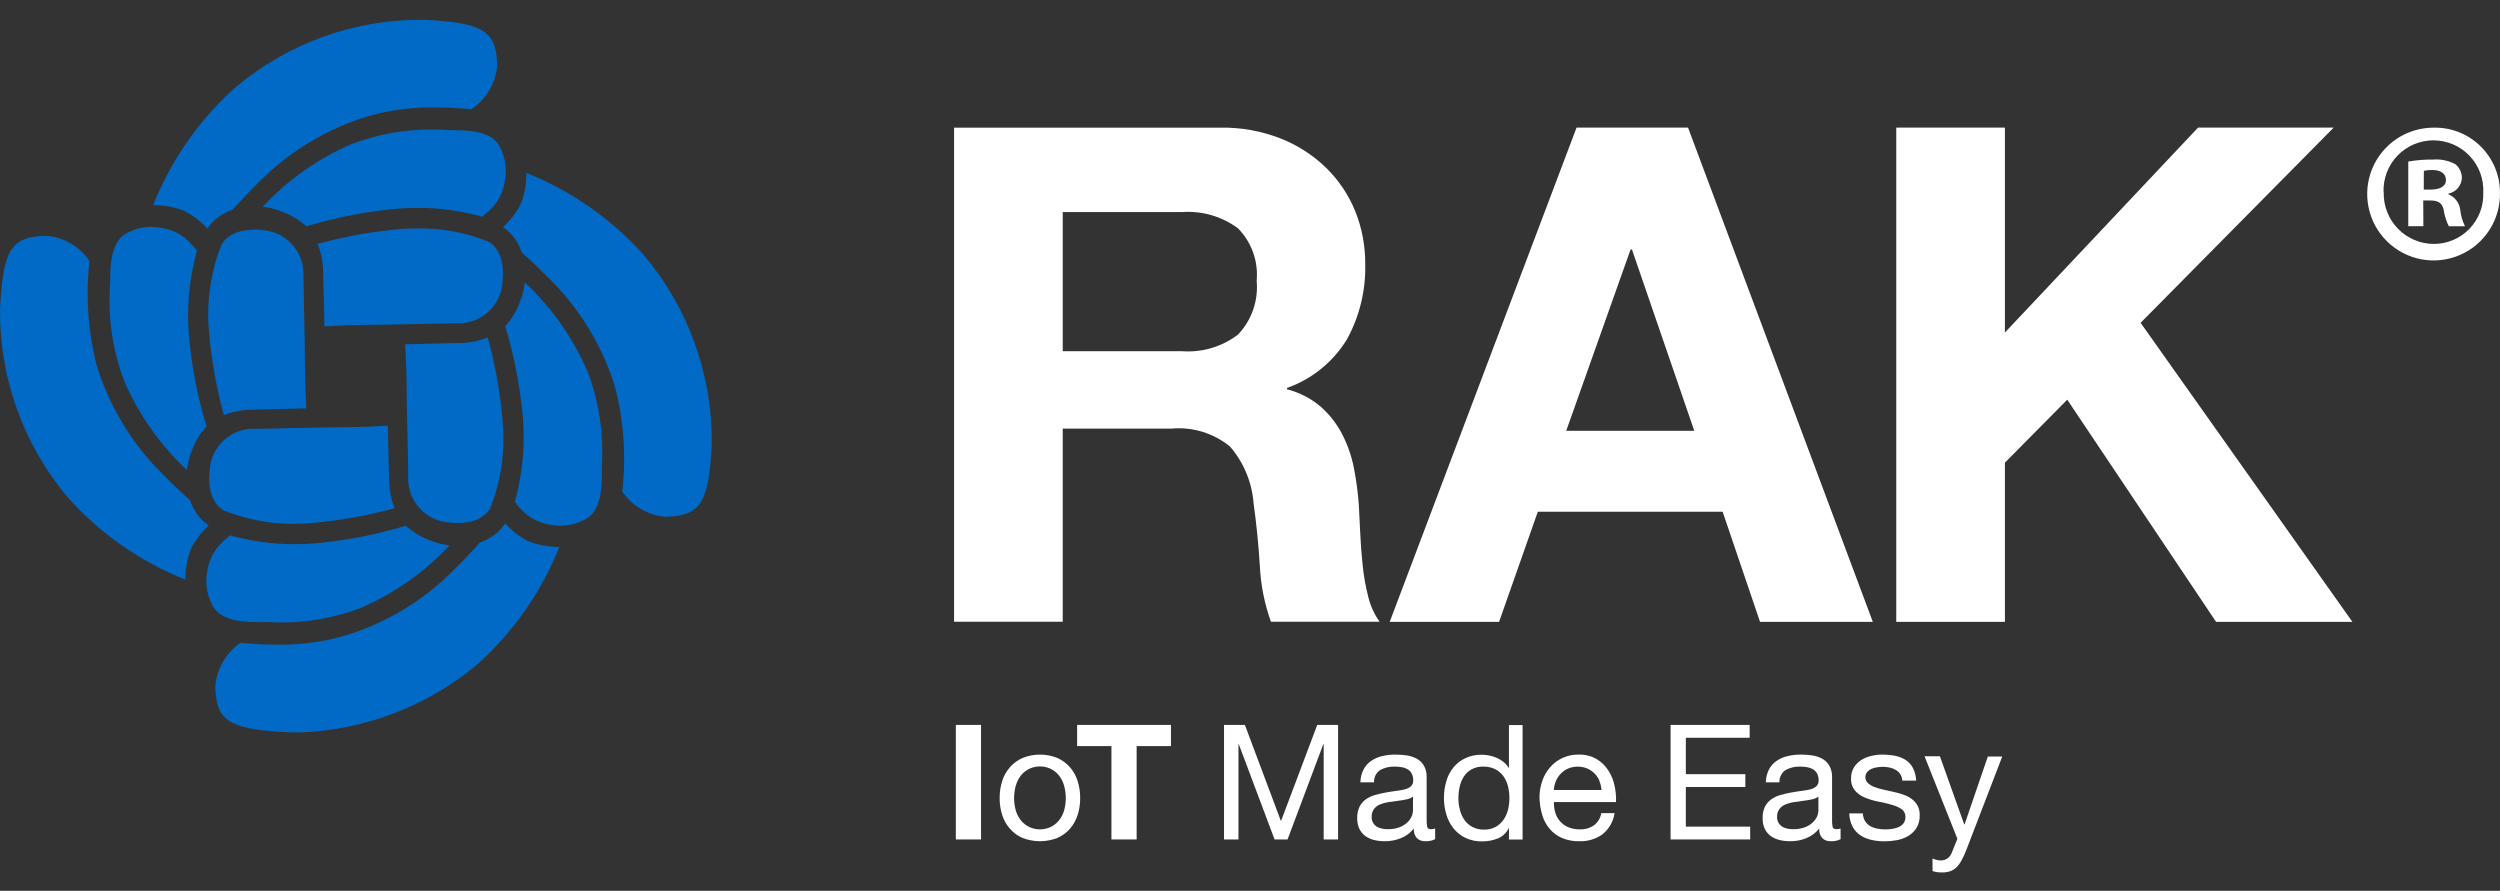 <svg width="87" height="31" viewBox="0 0 87 31" fill="none" xmlns="http://www.w3.org/2000/svg">
<rect x="0" y="0" width="87" height="31" fill="#333333" stroke="none"/>
<path d="M11.051 8.487C11.169 8.773 11.234 9.078 11.241 9.387C11.257 9.79 11.283 11.005 11.29 11.358C11.695 11.336 12.216 11.309 12.568 11.309C12.92 11.309 14.078 11.288 15.774 11.25H15.884C16.085 11.26 16.286 11.23 16.475 11.163C16.665 11.095 16.839 10.991 16.988 10.856C17.137 10.721 17.258 10.558 17.344 10.377C17.43 10.195 17.48 9.998 17.489 9.797C17.608 8.673 16.994 8.396 16.964 8.396C16.168 8.077 15.313 7.925 14.456 7.952C14.323 7.952 14.184 7.952 14.044 7.962C13.031 8.043 12.029 8.219 11.049 8.487" fill="#006AC6"/>
<path d="M9.141 7.194C9.375 7.219 9.604 7.278 9.822 7.369C10.132 7.484 10.417 7.656 10.664 7.876C11.71 7.559 12.788 7.351 13.878 7.258C14.086 7.243 14.302 7.236 14.517 7.236C15.282 7.229 16.043 7.333 16.779 7.544C16.903 7.446 17.02 7.339 17.129 7.225C17.348 6.992 17.495 6.701 17.552 6.387C17.66 5.946 17.597 5.481 17.377 5.084C17.181 4.706 16.675 4.531 15.874 4.531C15.765 4.531 15.644 4.531 15.513 4.52C15.382 4.51 15.177 4.506 14.988 4.506C14.051 4.509 13.123 4.679 12.246 5.009C11.071 5.515 10.014 6.259 9.141 7.194Z" fill="#006AC6"/>
<path d="M5.33 7.141C5.702 7.135 6.072 7.204 6.418 7.342C6.718 7.495 6.987 7.702 7.211 7.953C7.291 7.843 7.38 7.741 7.478 7.647C7.66 7.492 7.869 7.374 8.096 7.297C8.369 6.992 8.887 6.432 9.414 5.954C10.384 5.087 11.529 4.44 12.772 4.056C13.553 3.829 14.365 3.722 15.179 3.74C15.588 3.739 15.997 3.76 16.404 3.803C16.654 3.634 16.864 3.413 17.019 3.155C17.174 2.897 17.271 2.607 17.302 2.308C17.285 1.082 16.835 0.791 14.771 0.69C12.361 0.656 10.02 1.496 8.181 3.053C6.926 4.176 5.95 5.576 5.33 7.141Z" fill="#006AC6"/>
<path d="M14.101 11.982C14.12 12.332 14.148 12.892 14.148 13.258C14.148 13.748 14.186 15.483 14.204 16.223V16.573C14.194 16.775 14.224 16.977 14.292 17.168C14.36 17.358 14.464 17.533 14.6 17.683C14.736 17.833 14.9 17.954 15.083 18.041C15.266 18.127 15.464 18.176 15.666 18.186C15.755 18.195 15.841 18.2 15.937 18.2C16.842 18.2 17.066 17.675 17.07 17.664C17.432 16.733 17.579 15.732 17.499 14.735C17.418 13.723 17.242 12.721 16.973 11.742C16.686 11.86 16.38 11.925 16.07 11.933C15.907 11.933 15.431 11.954 14.102 11.982" fill="#006AC6"/>
<path d="M17.917 17.47C18.014 17.594 18.12 17.711 18.234 17.82C18.467 18.04 18.758 18.187 19.072 18.246C19.215 18.277 19.362 18.294 19.508 18.295C19.815 18.293 20.116 18.214 20.384 18.065C20.755 17.869 20.944 17.365 20.944 16.561C20.944 16.463 20.944 16.357 20.944 16.238V16.201C21.012 15.089 20.844 13.976 20.45 12.934C19.943 11.761 19.2 10.704 18.265 9.832C18.239 10.066 18.18 10.295 18.09 10.513C17.977 10.824 17.805 11.11 17.582 11.355C17.9 12.401 18.106 13.477 18.199 14.566C18.274 15.543 18.178 16.526 17.915 17.47" fill="#006AC6"/>
<path d="M21.656 17.108C21.823 17.353 22.041 17.558 22.296 17.71C22.551 17.861 22.836 17.954 23.131 17.983C24.375 17.965 24.668 17.515 24.769 15.451C24.795 13.045 23.954 10.709 22.401 8.871C21.278 7.618 19.881 6.641 18.318 6.019C18.323 6.392 18.255 6.763 18.117 7.11C17.963 7.409 17.755 7.677 17.504 7.901C17.614 7.981 17.716 8.071 17.81 8.169C17.965 8.351 18.084 8.561 18.16 8.787C18.407 9.009 19.001 9.552 19.503 10.103C20.37 11.072 21.018 12.217 21.403 13.459C21.708 14.648 21.794 15.882 21.656 17.101" fill="#006AC6"/>
<path d="M13.495 14.814C13.188 14.832 12.599 14.863 12.217 14.863C11.835 14.863 10.802 14.882 9.075 14.921H8.899C8.494 14.901 8.097 15.043 7.796 15.316C7.495 15.589 7.315 15.97 7.294 16.376C7.175 17.492 7.79 17.776 7.819 17.776C8.748 18.141 9.747 18.289 10.741 18.21C11.754 18.128 12.757 17.953 13.736 17.685C13.617 17.4 13.553 17.094 13.546 16.785C13.535 16.523 13.518 15.863 13.497 14.825L13.495 14.814Z" fill="#006AC6"/>
<path d="M8.006 18.631C7.882 18.728 7.764 18.834 7.656 18.949C7.438 19.182 7.29 19.472 7.231 19.786C7.124 20.227 7.186 20.692 7.406 21.088C7.6 21.46 8.106 21.647 8.906 21.647C9.011 21.647 9.127 21.647 9.256 21.647C9.431 21.647 9.606 21.663 9.802 21.663C10.739 21.661 11.667 21.491 12.544 21.162C13.717 20.655 14.773 19.912 15.646 18.979C15.411 18.954 15.181 18.895 14.963 18.804C14.653 18.689 14.367 18.516 14.121 18.294C13.075 18.614 11.998 18.821 10.909 18.912C10.7 18.928 10.485 18.937 10.27 18.937C9.505 18.941 8.743 18.837 8.006 18.629" fill="#006AC6"/>
<path d="M8.369 22.37C8.123 22.54 7.917 22.762 7.766 23.021C7.614 23.279 7.521 23.567 7.493 23.865C7.511 25.09 7.961 25.381 10.025 25.483C10.144 25.483 10.264 25.491 10.387 25.491C12.669 25.421 14.862 24.586 16.612 23.119C17.868 21.996 18.845 20.597 19.466 19.031C19.093 19.037 18.722 18.968 18.375 18.83C18.076 18.676 17.808 18.468 17.584 18.217C17.505 18.327 17.416 18.43 17.318 18.524C17.135 18.681 16.925 18.802 16.698 18.883C16.523 19.082 15.959 19.7 15.382 20.225C14.41 21.09 13.263 21.735 12.019 22.116C11.236 22.344 10.424 22.451 9.61 22.433C9.025 22.433 8.549 22.387 8.384 22.37" fill="#006AC6"/>
<path d="M8.833 7.995C7.936 7.995 7.709 8.512 7.7 8.534C7.336 9.462 7.188 10.46 7.266 11.453C7.346 12.466 7.522 13.469 7.791 14.448C8.078 14.332 8.383 14.268 8.693 14.259C8.882 14.259 9.381 14.236 10.66 14.21C10.645 13.925 10.613 13.317 10.613 12.932C10.613 12.547 10.601 11.463 10.562 9.727V9.608C10.58 9.202 10.438 8.807 10.165 8.506C9.893 8.206 9.512 8.025 9.107 8.004C9.017 7.994 8.926 7.988 8.834 7.988" fill="#006AC6"/>
<path d="M5.261 7.894C4.958 7.897 4.66 7.976 4.395 8.123C4.024 8.321 3.836 8.824 3.836 9.627C3.836 9.736 3.836 9.857 3.826 9.99C3.758 11.101 3.926 12.215 4.321 13.256C4.828 14.429 5.571 15.485 6.504 16.358C6.531 16.125 6.59 15.896 6.679 15.679C6.794 15.368 6.966 15.082 7.187 14.835C6.868 13.79 6.661 12.714 6.569 11.625C6.494 10.648 6.591 9.666 6.855 8.722C6.756 8.598 6.65 8.481 6.536 8.372C6.304 8.153 6.013 8.005 5.699 7.947C5.555 7.915 5.409 7.899 5.261 7.898" fill="#006AC6"/>
<path d="M1.618 8.207C0.393 8.225 0.104 8.674 0.001 10.738C-0.026 13.145 0.814 15.48 2.366 17.319C3.489 18.573 4.888 19.549 6.452 20.171C6.447 19.798 6.515 19.428 6.653 19.082C6.808 18.783 7.016 18.514 7.266 18.289C7.156 18.209 7.053 18.119 6.959 18.021C6.805 17.839 6.686 17.629 6.609 17.403C6.361 17.183 5.767 16.638 5.265 16.087C4.399 15.114 3.752 13.968 3.367 12.724C3.062 11.535 2.976 10.301 3.115 9.082C2.949 8.837 2.73 8.632 2.476 8.48C2.221 8.329 1.936 8.236 1.641 8.207H1.618Z" fill="#006AC6"/>
<path d="M42.475 4.442C43.187 4.43 43.895 4.558 44.558 4.816C45.151 5.048 45.691 5.396 46.148 5.839C46.584 6.266 46.929 6.778 47.16 7.344C47.396 7.93 47.514 8.556 47.51 9.188C47.533 10.104 47.313 11.011 46.871 11.814C46.39 12.598 45.655 13.194 44.788 13.501V13.547C45.212 13.655 45.607 13.856 45.943 14.137C46.248 14.402 46.501 14.72 46.69 15.077C46.888 15.452 47.03 15.853 47.112 16.269C47.197 16.699 47.256 17.133 47.287 17.57C47.303 17.843 47.319 18.163 47.335 18.533C47.35 18.902 47.38 19.28 47.42 19.665C47.456 20.035 47.521 20.401 47.613 20.761C47.688 21.076 47.823 21.373 48.01 21.637H44.229C44.003 21.009 43.873 20.351 43.842 19.684C43.795 18.932 43.721 18.207 43.625 17.517C43.57 16.788 43.284 16.096 42.807 15.543C42.234 15.072 41.498 14.847 40.759 14.916H36.983V21.637H33.202V4.442H42.475ZM41.132 12.222C41.831 12.274 42.525 12.069 43.082 11.644C43.319 11.395 43.499 11.099 43.611 10.775C43.723 10.451 43.764 10.107 43.732 9.765C43.763 9.433 43.72 9.098 43.608 8.784C43.496 8.47 43.316 8.184 43.082 7.946C42.521 7.53 41.829 7.329 41.132 7.381H36.983V12.222H41.132Z" fill="white"/>
<path d="M58.744 4.441L65.174 21.64H61.249L59.948 17.809H53.516L52.168 21.64H48.362L54.864 4.441H58.744ZM58.961 14.993L56.792 8.682H56.744L54.504 14.993H58.961Z" fill="white"/>
<path d="M69.771 4.441V11.572L76.492 4.441H81.212L74.493 11.234L81.863 21.64H77.119L71.94 13.909L69.771 16.101V21.64H65.99V4.441H69.771Z" fill="white"/>
<path d="M34.14 25.227H33.263V29.213H34.14V25.227Z" fill="white"/>
<path d="M34.877 27.179C34.932 27.001 35.024 26.837 35.147 26.697C35.268 26.56 35.418 26.451 35.586 26.377C35.974 26.221 36.408 26.221 36.796 26.377C36.962 26.452 37.112 26.561 37.233 26.697C37.355 26.838 37.446 27.002 37.501 27.179C37.562 27.371 37.592 27.572 37.59 27.774C37.592 27.974 37.562 28.173 37.501 28.364C37.446 28.54 37.354 28.703 37.233 28.842C37.112 28.979 36.963 29.088 36.796 29.161C36.407 29.312 35.975 29.312 35.586 29.161C35.417 29.089 35.267 28.98 35.147 28.842C35.024 28.703 34.932 28.54 34.877 28.364C34.816 28.173 34.786 27.974 34.788 27.774C34.786 27.572 34.816 27.371 34.877 27.179ZM35.36 28.24C35.401 28.365 35.467 28.48 35.553 28.579C35.633 28.669 35.73 28.74 35.84 28.79C35.95 28.837 36.069 28.862 36.19 28.862C36.31 28.862 36.429 28.837 36.54 28.79C36.65 28.741 36.747 28.669 36.827 28.579C36.914 28.481 36.98 28.365 37.02 28.24C37.113 27.936 37.113 27.611 37.02 27.307C36.98 27.178 36.915 27.059 36.827 26.956C36.748 26.865 36.65 26.793 36.54 26.745C36.43 26.696 36.31 26.671 36.19 26.671C36.069 26.671 35.95 26.696 35.84 26.745C35.73 26.794 35.632 26.866 35.553 26.956C35.466 27.059 35.4 27.178 35.36 27.307C35.267 27.611 35.267 27.936 35.36 28.24Z" fill="white"/>
<path d="M37.484 25.964V25.227H40.749V25.964H39.555V29.213H38.678V25.964H37.484Z" fill="white"/>
<path d="M43.322 25.227L44.578 28.576L45.84 25.227H46.565V29.213H46.064V25.898H46.051L44.807 29.213H44.355L43.11 25.898H43.098V29.213H42.596V25.227H43.322Z" fill="white"/>
<path d="M49.943 29.203C49.838 29.256 49.721 29.28 49.604 29.274C49.55 29.277 49.497 29.27 49.447 29.252C49.397 29.235 49.351 29.207 49.311 29.171C49.271 29.125 49.24 29.072 49.221 29.014C49.202 28.956 49.195 28.894 49.201 28.833C49.081 28.984 48.925 29.1 48.746 29.171C48.568 29.242 48.377 29.277 48.186 29.274C48.061 29.275 47.936 29.261 47.815 29.231C47.705 29.204 47.601 29.157 47.51 29.091C47.422 29.026 47.352 28.94 47.305 28.842C47.253 28.725 47.228 28.599 47.231 28.471C47.227 28.332 47.255 28.194 47.314 28.068C47.367 27.968 47.442 27.881 47.534 27.814C47.63 27.748 47.736 27.698 47.848 27.667C47.965 27.634 48.084 27.606 48.208 27.583C48.333 27.561 48.462 27.538 48.58 27.524C48.684 27.513 48.788 27.495 48.889 27.47C48.967 27.451 49.04 27.414 49.101 27.363C49.128 27.336 49.149 27.305 49.162 27.27C49.176 27.235 49.182 27.197 49.18 27.16C49.184 27.072 49.163 26.985 49.12 26.908C49.084 26.847 49.032 26.796 48.97 26.762C48.906 26.728 48.836 26.705 48.763 26.696C48.688 26.684 48.612 26.678 48.536 26.678C48.362 26.672 48.189 26.712 48.035 26.794C47.964 26.84 47.906 26.905 47.868 26.981C47.83 27.057 47.813 27.141 47.818 27.226H47.342C47.344 27.069 47.383 26.913 47.454 26.773C47.518 26.654 47.61 26.551 47.722 26.475C47.838 26.397 47.968 26.341 48.105 26.311C48.256 26.276 48.411 26.259 48.566 26.26C48.695 26.26 48.824 26.27 48.952 26.288C49.075 26.305 49.193 26.344 49.303 26.402C49.406 26.459 49.492 26.543 49.553 26.645C49.621 26.769 49.654 26.91 49.647 27.051V28.534C49.645 28.616 49.652 28.697 49.667 28.777C49.681 28.83 49.724 28.856 49.798 28.856C49.847 28.855 49.896 28.848 49.943 28.833V29.203ZM49.173 27.723C49.103 27.773 49.023 27.806 48.938 27.82C48.838 27.842 48.736 27.859 48.634 27.87C48.529 27.883 48.422 27.898 48.313 27.914C48.214 27.93 48.116 27.956 48.023 27.995C47.941 28.028 47.869 28.083 47.815 28.154C47.757 28.235 47.728 28.334 47.734 28.434C47.732 28.503 47.748 28.57 47.781 28.63C47.811 28.683 47.853 28.728 47.904 28.762C47.957 28.797 48.016 28.821 48.079 28.833C48.148 28.849 48.218 28.857 48.289 28.856C48.426 28.859 48.562 28.838 48.692 28.793C48.792 28.757 48.885 28.702 48.965 28.63C49.031 28.572 49.084 28.5 49.12 28.42C49.153 28.354 49.17 28.281 49.171 28.206L49.173 27.723Z" fill="white"/>
<path d="M52.511 29.215V28.825H52.499C52.425 28.983 52.294 29.108 52.131 29.175C51.956 29.246 51.768 29.282 51.578 29.28C51.377 29.285 51.178 29.243 50.995 29.157C50.835 29.08 50.694 28.967 50.582 28.828C50.47 28.686 50.385 28.523 50.334 28.349C50.277 28.16 50.248 27.964 50.249 27.767C50.249 27.571 50.276 27.375 50.332 27.186C50.38 27.012 50.464 26.85 50.577 26.71C50.688 26.572 50.829 26.461 50.99 26.386C51.171 26.302 51.368 26.261 51.568 26.265C51.648 26.266 51.728 26.273 51.808 26.288C51.896 26.303 51.982 26.329 52.065 26.363C52.151 26.399 52.232 26.446 52.306 26.503C52.384 26.562 52.45 26.635 52.499 26.719H52.511V25.232H52.986V29.215H52.511ZM50.806 28.191C50.838 28.317 50.893 28.435 50.967 28.541C51.04 28.642 51.135 28.724 51.246 28.781C51.37 28.843 51.508 28.874 51.647 28.87C51.78 28.875 51.913 28.845 52.032 28.784C52.152 28.722 52.253 28.632 52.328 28.52C52.399 28.413 52.451 28.295 52.482 28.17C52.512 28.04 52.527 27.906 52.527 27.773C52.528 27.634 52.511 27.497 52.478 27.363C52.447 27.237 52.394 27.118 52.319 27.013C52.245 26.911 52.148 26.828 52.037 26.769C51.907 26.705 51.763 26.674 51.618 26.678C51.477 26.673 51.336 26.706 51.211 26.773C51.102 26.833 51.01 26.919 50.943 27.023C50.874 27.131 50.825 27.249 50.797 27.373C50.767 27.509 50.752 27.648 50.752 27.787C50.752 27.92 50.77 28.052 50.806 28.18" fill="white"/>
<path d="M55.775 29.029C55.538 29.199 55.251 29.285 54.959 29.275C54.754 29.28 54.55 29.242 54.36 29.163C54.196 29.093 54.05 28.986 53.933 28.851C53.813 28.711 53.725 28.548 53.672 28.371C53.613 28.173 53.58 27.968 53.574 27.762C53.573 27.557 53.607 27.353 53.676 27.16C53.738 26.985 53.833 26.823 53.958 26.685C54.077 26.552 54.223 26.445 54.387 26.372C54.558 26.296 54.744 26.258 54.931 26.26C55.155 26.252 55.376 26.307 55.57 26.419C55.735 26.521 55.875 26.659 55.978 26.824C56.081 26.988 56.153 27.169 56.19 27.359C56.229 27.541 56.245 27.727 56.237 27.913H54.077C54.073 28.034 54.088 28.156 54.122 28.273C54.154 28.386 54.21 28.491 54.288 28.579C54.365 28.668 54.461 28.738 54.569 28.784C54.697 28.838 54.836 28.864 54.975 28.861C55.151 28.87 55.325 28.82 55.47 28.721C55.606 28.618 55.697 28.466 55.724 28.298H56.188C56.145 28.586 55.996 28.847 55.77 29.029H55.775ZM55.663 27.176C55.623 27.079 55.565 26.991 55.491 26.917C55.418 26.842 55.33 26.784 55.234 26.743C55.023 26.657 54.787 26.657 54.576 26.743C54.48 26.783 54.393 26.842 54.322 26.918C54.247 26.992 54.188 27.08 54.147 27.177C54.105 27.278 54.08 27.384 54.073 27.492H55.733C55.725 27.383 55.699 27.275 55.656 27.174" fill="white"/>
<path d="M60.888 25.227V25.674H58.667V26.941H60.738V27.387H58.667V28.767H60.906V29.213H58.136V25.227H60.888Z" fill="white"/>
<path d="M64.052 29.203C63.947 29.256 63.83 29.28 63.712 29.274C63.659 29.277 63.606 29.27 63.556 29.252C63.505 29.235 63.459 29.207 63.42 29.171C63.379 29.125 63.348 29.072 63.329 29.014C63.31 28.956 63.303 28.894 63.309 28.833C63.19 28.984 63.033 29.1 62.854 29.171C62.676 29.242 62.486 29.277 62.294 29.274C62.169 29.275 62.044 29.261 61.923 29.231C61.813 29.204 61.71 29.157 61.618 29.091C61.531 29.026 61.46 28.94 61.413 28.842C61.361 28.725 61.336 28.599 61.34 28.471C61.335 28.332 61.363 28.194 61.422 28.068C61.475 27.968 61.551 27.881 61.643 27.814C61.738 27.748 61.844 27.698 61.956 27.667C62.074 27.634 62.193 27.606 62.317 27.583C62.441 27.561 62.571 27.538 62.688 27.524C62.792 27.513 62.896 27.495 62.998 27.47C63.076 27.451 63.148 27.414 63.21 27.363C63.236 27.336 63.257 27.305 63.271 27.27C63.284 27.235 63.29 27.197 63.288 27.16C63.292 27.072 63.272 26.985 63.229 26.908C63.193 26.847 63.141 26.796 63.078 26.762C63.014 26.728 62.944 26.705 62.872 26.696C62.797 26.684 62.72 26.678 62.644 26.678C62.47 26.672 62.297 26.712 62.144 26.794C62.072 26.84 62.015 26.905 61.977 26.981C61.938 27.057 61.921 27.141 61.926 27.226H61.45C61.453 27.069 61.491 26.913 61.562 26.773C61.626 26.654 61.718 26.551 61.83 26.475C61.947 26.397 62.077 26.341 62.214 26.311C62.364 26.276 62.519 26.259 62.674 26.26C62.803 26.26 62.933 26.27 63.061 26.288C63.183 26.305 63.302 26.344 63.411 26.402C63.514 26.459 63.601 26.543 63.661 26.645C63.729 26.769 63.762 26.91 63.756 27.051V28.534C63.754 28.616 63.76 28.697 63.775 28.777C63.789 28.83 63.833 28.856 63.906 28.856C63.956 28.855 64.005 28.848 64.052 28.833V29.203ZM63.281 27.723C63.212 27.773 63.131 27.806 63.047 27.82C62.946 27.842 62.844 27.859 62.742 27.87C62.637 27.883 62.53 27.898 62.422 27.914C62.322 27.93 62.225 27.956 62.131 27.995C62.049 28.029 61.977 28.084 61.923 28.154C61.865 28.235 61.836 28.334 61.842 28.434C61.84 28.503 61.856 28.57 61.89 28.63C61.919 28.683 61.962 28.728 62.012 28.762C62.065 28.797 62.125 28.821 62.187 28.833C62.256 28.849 62.327 28.857 62.397 28.856C62.534 28.859 62.671 28.838 62.8 28.793C62.901 28.757 62.993 28.702 63.073 28.63C63.139 28.572 63.193 28.5 63.231 28.42C63.262 28.353 63.279 28.28 63.28 28.206L63.281 27.723Z" fill="white"/>
<path d="M64.901 28.569C64.944 28.64 65.004 28.7 65.076 28.744C65.152 28.788 65.235 28.819 65.321 28.835C65.414 28.854 65.508 28.863 65.603 28.863C65.681 28.863 65.76 28.858 65.837 28.847C65.915 28.837 65.992 28.816 66.065 28.786C66.133 28.758 66.194 28.713 66.24 28.655C66.287 28.591 66.311 28.513 66.308 28.434C66.311 28.379 66.3 28.325 66.275 28.276C66.251 28.226 66.214 28.185 66.168 28.154C66.061 28.084 65.942 28.033 65.818 28.002C65.678 27.961 65.526 27.926 65.363 27.895C65.207 27.865 65.055 27.82 64.908 27.76C64.774 27.707 64.654 27.625 64.558 27.518C64.458 27.396 64.408 27.24 64.418 27.083C64.414 26.951 64.448 26.821 64.516 26.708C64.579 26.605 64.664 26.518 64.766 26.452C64.874 26.385 64.992 26.336 65.116 26.307C65.241 26.276 65.369 26.26 65.498 26.26C65.65 26.259 65.802 26.273 65.951 26.302C66.081 26.327 66.205 26.377 66.317 26.447C66.424 26.517 66.512 26.613 66.571 26.727C66.639 26.863 66.677 27.013 66.683 27.165H66.201C66.196 27.085 66.171 27.007 66.128 26.939C66.088 26.878 66.035 26.828 65.972 26.792C65.907 26.754 65.836 26.727 65.762 26.712C65.686 26.694 65.609 26.685 65.531 26.685C65.459 26.685 65.387 26.691 65.316 26.703C65.247 26.713 65.181 26.732 65.118 26.761C65.061 26.786 65.012 26.825 64.972 26.872C64.935 26.923 64.915 26.985 64.916 27.048C64.916 27.086 64.923 27.124 64.938 27.159C64.953 27.194 64.976 27.225 65.004 27.251C65.068 27.31 65.143 27.355 65.225 27.386C65.322 27.423 65.423 27.453 65.526 27.475L65.86 27.55C65.978 27.575 66.095 27.606 66.21 27.645C66.318 27.678 66.421 27.728 66.513 27.793C66.6 27.854 66.672 27.933 66.725 28.024C66.783 28.132 66.811 28.253 66.805 28.375C66.811 28.527 66.773 28.677 66.697 28.809C66.625 28.923 66.527 29.019 66.412 29.089C66.289 29.161 66.156 29.212 66.016 29.238C65.871 29.264 65.725 29.277 65.578 29.278C65.424 29.279 65.27 29.262 65.12 29.227C64.982 29.197 64.851 29.142 64.734 29.063C64.621 28.986 64.529 28.883 64.466 28.762C64.395 28.62 64.357 28.465 64.355 28.306H64.829C64.829 28.4 64.855 28.492 64.902 28.572" fill="white"/>
<path d="M68.421 29.598C68.375 29.719 68.32 29.836 68.257 29.948C68.212 30.036 68.152 30.116 68.082 30.185C68.02 30.245 67.946 30.291 67.865 30.32C67.775 30.349 67.682 30.363 67.588 30.361C67.529 30.362 67.471 30.358 67.413 30.351C67.358 30.344 67.304 30.331 67.252 30.312V29.877C67.298 29.897 67.345 29.913 67.394 29.924C67.438 29.935 67.484 29.942 67.53 29.943C67.617 29.947 67.702 29.922 67.774 29.873C67.841 29.823 67.892 29.755 67.921 29.675L68.117 29.19L66.974 26.319H67.509L68.355 28.69H68.367L69.176 26.328H69.678L68.421 29.598Z" fill="white"/>
<path d="M86.999 6.691C87.011 7.151 86.886 7.604 86.639 7.992C86.393 8.38 86.036 8.686 85.614 8.87C85.193 9.054 84.726 9.109 84.274 9.026C83.821 8.943 83.404 8.727 83.075 8.406C82.746 8.085 82.52 7.673 82.427 7.222C82.333 6.772 82.376 6.304 82.55 5.878C82.724 5.452 83.021 5.088 83.403 4.832C83.786 4.577 84.235 4.441 84.695 4.442C84.995 4.436 85.293 4.49 85.571 4.6C85.85 4.71 86.104 4.875 86.318 5.084C86.532 5.294 86.703 5.544 86.82 5.82C86.937 6.095 86.998 6.392 86.999 6.691ZM82.953 6.691C82.947 6.925 82.988 7.158 83.073 7.376C83.158 7.594 83.286 7.792 83.449 7.96C83.612 8.128 83.808 8.261 84.023 8.352C84.239 8.443 84.47 8.489 84.704 8.489C84.935 8.488 85.163 8.441 85.375 8.35C85.587 8.259 85.779 8.127 85.939 7.96C86.099 7.794 86.223 7.597 86.306 7.381C86.388 7.166 86.426 6.936 86.418 6.705C86.429 6.471 86.393 6.237 86.312 6.017C86.23 5.797 86.105 5.596 85.943 5.426C85.782 5.255 85.588 5.12 85.372 5.027C85.157 4.934 84.925 4.885 84.69 4.884C84.456 4.883 84.223 4.93 84.007 5.021C83.791 5.112 83.596 5.247 83.433 5.415C83.27 5.584 83.143 5.784 83.06 6.004C82.977 6.223 82.939 6.457 82.948 6.691H82.953ZM84.333 7.871H83.808V5.622C84.093 5.572 84.382 5.549 84.671 5.553C84.942 5.531 85.214 5.588 85.453 5.718C85.524 5.779 85.581 5.855 85.619 5.94C85.657 6.026 85.675 6.118 85.672 6.212C85.663 6.338 85.612 6.458 85.528 6.553C85.444 6.648 85.331 6.713 85.207 6.737V6.763C85.318 6.809 85.416 6.884 85.488 6.981C85.561 7.078 85.605 7.193 85.618 7.313C85.639 7.508 85.695 7.699 85.783 7.875H85.219C85.133 7.702 85.074 7.517 85.044 7.327C85.002 7.08 84.869 6.977 84.576 6.977H84.329L84.333 7.871ZM84.347 6.597H84.594C84.881 6.597 85.119 6.501 85.119 6.266C85.119 6.061 84.968 5.916 84.638 5.916C84.541 5.915 84.445 5.924 84.35 5.944L84.347 6.597Z" fill="white"/>
</svg>
